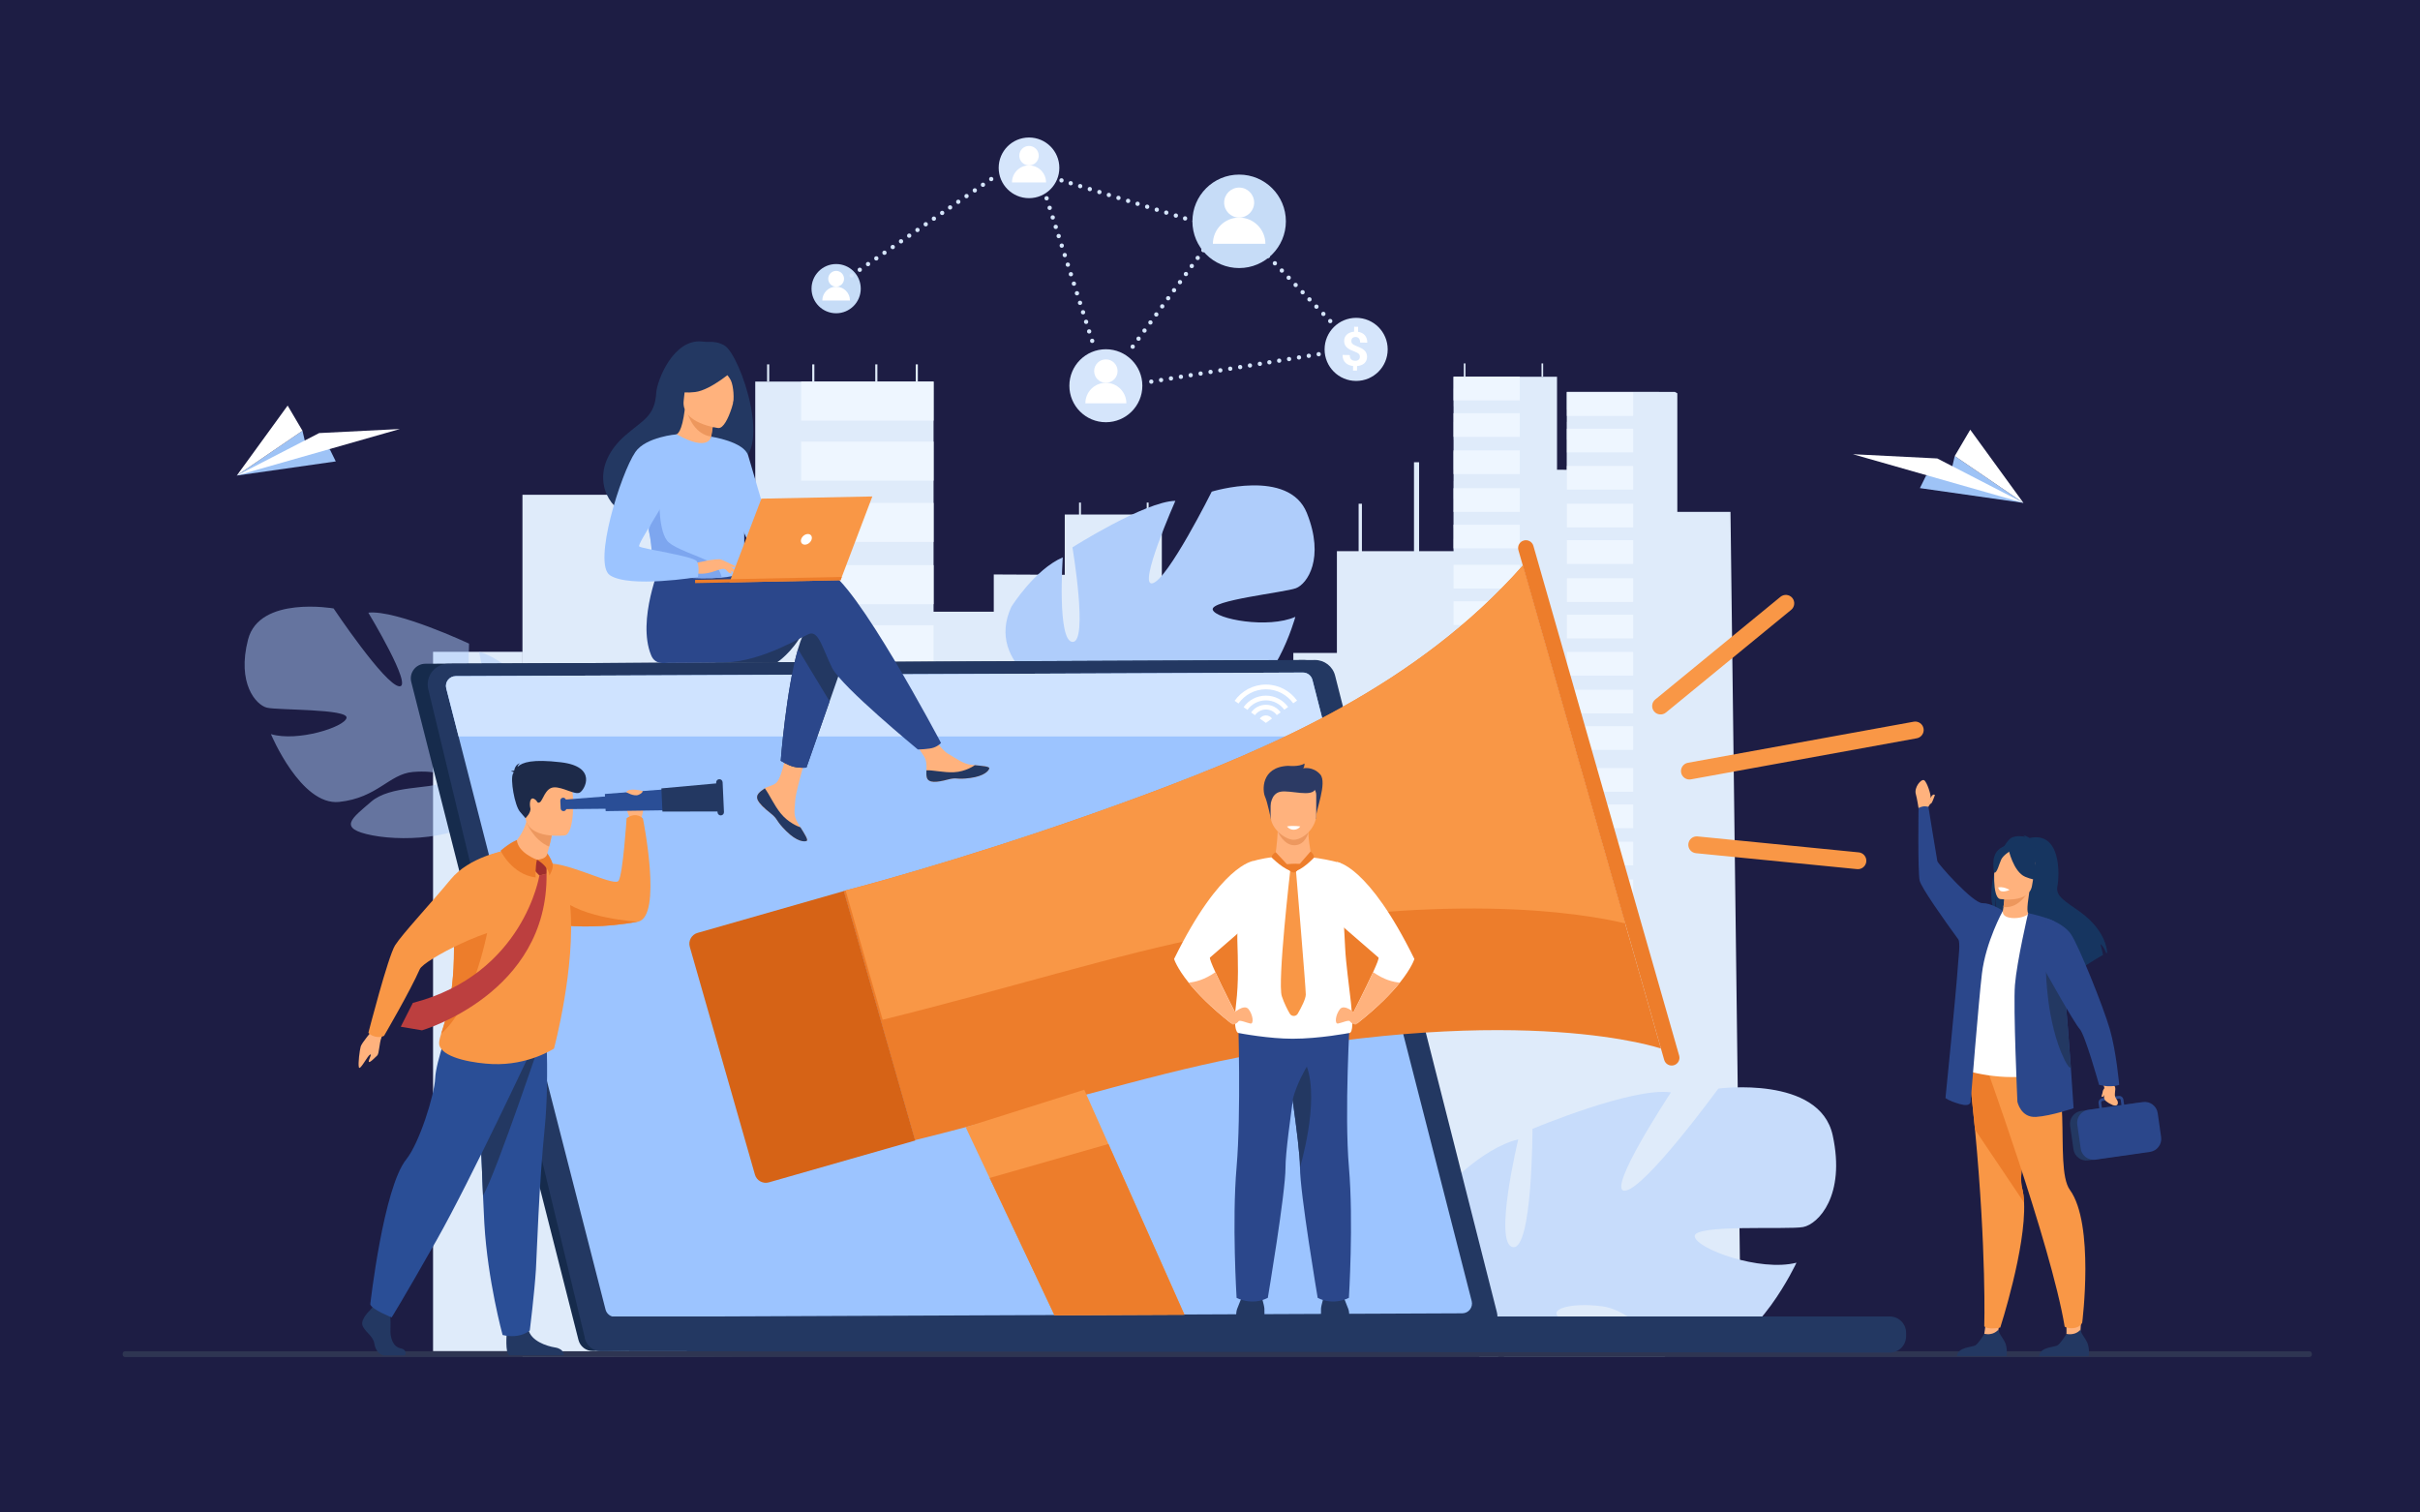<?xml version="1.0" encoding="utf-8"?>
<!-- Generator: Adobe Illustrator 16.0.0, SVG Export Plug-In . SVG Version: 6.00 Build 0)  -->
<!DOCTYPE svg PUBLIC "-//W3C//DTD SVG 1.1//EN" "http://www.w3.org/Graphics/SVG/1.1/DTD/svg11.dtd">
<svg version="1.1" id="Слой_1" xmlns="http://www.w3.org/2000/svg" xmlns:xlink="http://www.w3.org/1999/xlink" x="0px" y="0px"
	 width="3200px" height="2000px" viewBox="0 0 3200 2000" enable-background="new 0 0 3200 2000" xml:space="preserve">
<rect fill="#1D1D44" width="3200" height="2000"/>
<g>
	<g>
		<path fill="#DFEBFA" d="M2288.256,676.905h-70.303V520.087c-1.093-0.624-2.174-1.247-3.255-1.871h-20.96v-0.076h-121.942v0.076
			h-0.102v23.508h0.102v16.167h-0.102v23.5h0.102v16.226h-0.102v23.508h0.102v0.084l-12.919-0.084V498.155h-136.831v15.576h-0.068
			v23.5h0.068v20.659h-0.068v23.5h0.068v16.226h-0.068v23.508h0.068v15.012h-0.068v23.508h0.068v15.012h-0.068v23.508h0.068v14.135
			h-0.068v14.927h0.068v1.627h-154.233v134.532h-57.62v33.883h-62.126v-58.361h-111.76V680.353h-17.48v-15.796h-2.5v15.796h-14.495
			v-0.025h-72.488v-15.771h-2.5v15.771h-18.888v79.736l-93.875-0.438v49.216h-79.595V504.612H998.676v325.917h-72.014V654.291
			H690.853v1140.175l1611.357-6.143L2288.256,676.905z"/>
		<polygon fill="#DFEBFA" points="691.076,861.901 691.076,968.766 691.076,1127.739 691.076,1786.684 572.643,1786.684 
			572.643,1127.739 572.643,968.766 572.643,861.901 		"/>
		<rect x="1059.346" y="504.612" fill="#EEF6FF" width="175.139" height="51.568"/>
		<rect x="1059.346" y="583.984" fill="#EEF6FF" width="175.139" height="51.568"/>
		<rect x="1059.346" y="665.015" fill="#EEF6FF" width="175.139" height="51.568"/>
		<rect x="1059.346" y="747.336" fill="#EEF6FF" width="175.139" height="51.568"/>
		<rect x="1059.346" y="826.765" fill="#EEF6FF" width="175.139" height="51.568"/>
		<g>
			<rect x="1922.076" y="498.155" fill="#EEF6FF" width="87.57" height="31.318"/>
			<rect x="1922.076" y="546.359" fill="#EEF6FF" width="87.57" height="31.318"/>
			<rect x="1922.076" y="595.57" fill="#EEF6FF" width="87.57" height="31.318"/>
			<rect x="1922.076" y="645.564" fill="#EEF6FF" width="87.57" height="31.318"/>
			<rect x="1922.076" y="693.802" fill="#EEF6FF" width="87.57" height="31.318"/>
		</g>
		<g>
			<rect x="1922.076" y="746.893" fill="#EEF6FF" width="87.57" height="31.318"/>
			<rect x="1922.076" y="795.096" fill="#EEF6FF" width="87.57" height="31.318"/>
			<rect x="1922.076" y="844.307" fill="#EEF6FF" width="87.57" height="31.318"/>
			<rect x="1922.076" y="894.301" fill="#EEF6FF" width="87.57" height="31.318"/>
			<rect x="1922.076" y="942.54" fill="#EEF6FF" width="87.57" height="31.318"/>
		</g>
		<g>
			<rect x="2071.968" y="518.693" fill="#EEF6FF" width="87.569" height="31.318"/>
			<rect x="2071.968" y="566.897" fill="#EEF6FF" width="87.569" height="31.318"/>
			<rect x="2071.968" y="616.107" fill="#EEF6FF" width="87.569" height="31.318"/>
			<rect x="2071.968" y="666.102" fill="#EEF6FF" width="87.569" height="31.318"/>
			<rect x="2071.968" y="714.34" fill="#EEF6FF" width="87.569" height="31.318"/>
		</g>
		<g>
			<rect x="2071.968" y="764.631" fill="#EEF6FF" width="87.569" height="31.318"/>
			<rect x="2071.968" y="812.835" fill="#EEF6FF" width="87.569" height="31.318"/>
			<rect x="2071.968" y="862.046" fill="#EEF6FF" width="87.569" height="31.318"/>
			<rect x="2071.968" y="912.04" fill="#EEF6FF" width="87.569" height="31.318"/>
			<rect x="2071.968" y="960.278" fill="#EEF6FF" width="87.569" height="31.318"/>
		</g>
		<g>
			<rect x="2071.968" y="1015.602" fill="#EEF6FF" width="87.569" height="31.318"/>
			<rect x="2071.968" y="1063.806" fill="#EEF6FF" width="87.569" height="31.317"/>
			<rect x="2071.968" y="1113.016" fill="#EEF6FF" width="87.569" height="31.318"/>
			<rect x="2071.968" y="1163.01" fill="#EEF6FF" width="87.569" height="31.318"/>
			<rect x="2071.968" y="1211.248" fill="#EEF6FF" width="87.569" height="31.318"/>
		</g>
		<rect x="1796.533" y="666.102" fill="#DFEBFA" width="4.344" height="63.897"/>
		<rect x="1869.741" y="611.229" fill="#DFEBFA" width="6.758" height="123.744"/>
		<rect x="1014.332" y="481.827" fill="#DFEBFA" width="2.815" height="22.785"/>
		<rect x="1074.024" y="481.827" fill="#DFEBFA" width="2.816" height="22.785"/>
		<rect x="1210.868" y="481.827" fill="#DFEBFA" width="2.815" height="22.785"/>
		<rect x="1935.629" y="480.569" fill="#DFEBFA" width="2.173" height="17.586"/>
		<rect x="2038.354" y="480.569" fill="#DFEBFA" width="2.173" height="17.586"/>
		<rect x="1157.369" y="481.827" fill="#DFEBFA" width="2.816" height="22.785"/>
	</g>
	<path fill="#AFCDFB" d="M1728.08,678.381c-23.932-59.738-125.783-28.27-125.783-28.27s-58.051,116.242-78.315,121.22
		c-20.264,4.979,30.226-109.075,30.226-109.075c-40.296,0.809-136.116,61.538-136.116,61.538s21.174,125.207,0.308,125.044
		s-13.092-111.821-13.092-111.821c-37.205,16.082-67.926,65.281-67.926,65.281c-36.408,78.529,66.31,121.225,66.31,121.225
		s6.401,43.549-14.721,96.836l-0.001,0.002c0,0-5.008,9.968-9.358,26.424l10.512-1.23c0.529-2.92,1.156-5.755,1.897-8.494
		c-0.002-0.02,0.003-0.034,0.015-0.05c0.01-0.04,0.022-0.078,0.033-0.118c0.53-1.709,1.294-4.142,2.254-7.108
		c0.001-0.003,0.003-0.007,0.004-0.011c-0.001-0.007,0.006-0.008,0.005-0.015c2.475-6.663,4.101-11.562,5.081-15.075
		c0.004-0.011,0.006-0.021,0.007-0.032c7.313-20.862,18.165-48.2,26.78-54.676c0,0-1.355-1.5-2.814-4.558
		c0.897,1.454,1.833,2.969,2.814,4.558c22.508,36.452,113.231,32.345,162.154,16.194c48.923-16.151,25.417-27.731-4.26-47.518
		c-29.678-19.786-85.523-7.116-103.285-14.157c-17.762-7.041,5.605-18.897,39.324-20.239s54.34,30.12,108.925,28.94
		c54.584-1.179,83.825-107.533,83.825-107.533c-35.919,15.932-105.162,3.192-109.237-9.36
		c-4.076-12.552,95.043-22.854,110.015-28.515C1728.633,772.126,1752.012,738.119,1728.08,678.381z"/>
	<path fill="#C7DCFB" d="M2423.414,1501.314c-17.313-79.71-151.248-61.839-151.248-61.839s-97.05,133.058-123.425,135.012
		c-26.375,1.953,60.763-129.963,60.763-129.963c-50.531-7.48-183.098,48.233-183.098,48.233s0.08,160.947-25.963,156.35
		s7.201-142.519,7.201-142.519c-49.894,12.265-98.657,67.273-98.657,67.273c-62.051,90.485,57.334,165.492,57.334,165.492
		s-0.398,19.12-8.277,47.435c-0.691,2.485-1.448,5.05-2.272,7.681h24.715c2.245-2.166,4.357-3.813,6.284-4.811
		c0.665,1.648,1.436,3.242,2.312,4.811h213.127c-2.645-2.472-5.421-5.022-8.265-7.681c-1.063-0.996-2.139-1.992-3.229-3.016
		c-32.926-30.986-105.395-26.906-126.108-39.449c-20.715-12.544,10.988-22.442,53.414-17.021
		c42.426,5.435,61.572,49.097,130.042,59.128c1.05,0.159,2.099,0.279,3.149,0.358c3.175,0.279,6.338,0.267,9.46,0
		c62.941-5.554,114.828-117.086,114.828-117.086c-48.26,12.344-132.114-18.177-134.56-34.72
		c-2.458-16.556,123.598-8.544,143.515-12.464C2404.36,1618.601,2440.74,1581.024,2423.414,1501.314z M1986.758,1789.633
		c-0.106-0.159-0.678-1.129-1.369-2.844c-0.372-0.916-0.784-2.072-1.169-3.428c0.451,1.116,0.917,2.259,1.382,3.428
		C1985.986,1787.72,1986.372,1788.663,1986.758,1789.633z"/>
	<path opacity="0.5" fill="#AFCDFB" d="M328.051,845.513c15.117-58.091,113.063-40.954,113.063-40.954s67.388,100.73,86.724,102.953
		c19.335,2.223-40.799-97.372-40.799-97.372c37.381-3.992,133.187,40.93,133.187,40.93s-4.864,118.345,14.424,115.739
		c19.288-2.605-1.04-105.008-1.04-105.008c36.317,10.504,70.531,52.414,70.531,52.414c42.926,68.38-47.097,119.971-47.097,119.971
		s-0.801,41.049,25.012,87.87l0.001,0.002c0,0,5.806,8.634,11.767,23.35l-9.872,0.098c-0.833-2.64-1.747-5.189-2.755-7.636
		c0-0.02-0.007-0.032-0.02-0.045c-0.015-0.035-0.03-0.07-0.044-0.105c-0.691-1.519-1.685-3.68-2.922-6.313
		c-0.001-0.003-0.003-0.006-0.005-0.009c0-0.007-0.006-0.007-0.006-0.014c-3.074-5.874-5.155-10.215-6.475-13.352
		c-0.005-0.009-0.008-0.02-0.01-0.029c-9.221-18.443-22.478-42.462-31.211-47.44c0,0,1.077-1.548,2.068-4.549
		c-0.66,1.45-1.347,2.963-2.068,4.549c-16.54,36.377-100.969,43.248-148.137,34.059c-47.168-9.19-26.781-22.67-1.647-44.47
		c25.133-21.799,78.297-16.645,93.904-25.249c15.607-8.604-7.409-16.826-38.767-14.102s-46.738,34.262-97.384,39.592
		c-50.646,5.329-90.213-89.64-90.213-89.64c35.11,10.516,97.683-9.417,99.977-21.511s-90.632-9.967-105.152-13.444
		C338.567,932.321,312.934,903.604,328.051,845.513z"/>
	<path fill="#2E3552" d="M3057,1790.071v1.116c0,1.808-1.475,3.282-3.282,3.282H165.442c-1.794,0-3.282-1.475-3.282-3.282v-1.116
		c0-1.807,1.488-3.282,3.282-3.282h2888.276C3055.525,1786.789,3057,1788.265,3057,1790.071z"/>
	<path fill="#162B4C" d="M1943.35,1769.232l-1159.387,17.225c-8.957,0.133-16.833-5.899-19.04-14.581L543.813,901.79
		c-3.1-12.197,6.085-24.06,18.669-24.114l1162.504-4.96c8.881-0.038,16.646,5.975,18.834,14.583l217.994,857.822
		C1964.894,1757.235,1955.849,1769.047,1943.35,1769.232z"/>
	<path fill="#233862" d="M1952.85,1769.018l-1145.94,4.89c-12.569,0.054-30.284,8.054-33.379-4.128L566.404,911.76
		c-4.387-17.262,8.613-34.052,26.423-34.128l1145.94-4.89c12.568-0.054,23.561,8.457,26.656,20.639l213.849,841.509
		C1983.659,1752.151,1970.659,1768.941,1952.85,1769.018z"/>
	<path fill="#9CC4FF" d="M1933.556,1736.631l-436.71,1.847l-183.855,0.784l-499.691,2.112c-5.926,0.013-11.122-3.986-12.596-9.739
		L606.391,973.853l-16.303-63.605c-2.1-8.172,4.052-16.131,12.49-16.171l1098.346-4.65l21.91-0.093
		c5.926-0.027,11.121,3.986,12.596,9.739l19.174,74.78l49.548,193.223l43.994,171.564l97.899,381.82
		C1948.145,1728.631,1941.993,1736.591,1933.556,1736.631z"/>
	<path fill="#CFE3FF" d="M1754.604,973.853H606.391l-16.303-63.605c-2.1-8.172,4.052-16.131,12.49-16.171l1098.346-4.65l21.91-0.093
		c5.926-0.027,11.121,3.986,12.596,9.739L1754.604,973.853z"/>
	<g>
		<polygon fill="#9EC3F6" points="444.002,610.145 313.128,628.813 399.978,569.618 404.394,588.595 436.221,594.358 		"/>
		<polygon fill="#FFFFFF" points="313.128,628.813 422.036,572.663 528.777,567.294 		"/>
		<polygon fill="#FFFFFF" points="399.978,569.618 313.128,628.813 380.361,536.298 		"/>
	</g>
	<g>
		<polygon fill="#9EC3F6" points="2538.72,645.438 2675.613,664.966 2584.77,603.047 2580.15,622.897 2546.859,628.926 		"/>
		<polygon fill="#FFFFFF" points="2675.613,664.966 2561.696,606.232 2450.046,600.617 		"/>
		<polygon fill="#FFFFFF" points="2584.77,603.047 2675.613,664.966 2605.288,568.195 		"/>
	</g>
	<g>
		<g>
			<circle fill="#D5E5FB" cx="1462.298" cy="510.067" r="48.253"/>
		</g>
		<g>
			<circle fill="#FFFFFF" cx="1462.298" cy="490.708" r="15.487"/>
			<path fill="#FFFFFF" d="M1462.298,506.195c-14.968,0-27.103,12.134-27.103,27.103h54.205
				C1489.4,518.33,1477.266,506.195,1462.298,506.195z"/>
		</g>
		<g>
			<circle fill="#C6DCF7" cx="1105.643" cy="381.695" r="32.552"/>
		</g>
		<g>
			<circle fill="#FFFFFF" cx="1105.643" cy="368.635" r="10.448"/>
			<path fill="#FFFFFF" d="M1105.643,379.083c-10.098,0-18.283,8.186-18.283,18.283h36.567
				C1123.927,387.269,1115.741,379.083,1105.643,379.083z"/>
		</g>
		<g>
			<g>
				<g>
					<g>
						<circle fill="#D5E5FB" cx="1340.456" cy="219.094" r="2.834"/>
						<circle fill="#D5E5FB" cx="1352.99" cy="222.95" r="2.834"/>
						<circle fill="#D5E5FB" cx="1365.687" cy="226.857" r="2.834"/>
					</g>
					<g>
						<circle fill="#D5E5FB" cx="1378.385" cy="230.764" r="2.834"/>
						<circle fill="#D5E5FB" cx="1390.919" cy="234.62" r="2.834"/>
						<circle fill="#D5E5FB" cx="1403.617" cy="238.527" r="2.834"/>
					</g>
				</g>
				<g>
					<g>
						<circle fill="#D5E5FB" cx="1415.806" cy="242.278" r="2.834"/>
						<circle fill="#D5E5FB" cx="1428.339" cy="246.134" r="2.834"/>
						<circle fill="#D5E5FB" cx="1441.037" cy="250.041" r="2.834"/>
					</g>
					<g>
						<circle fill="#D5E5FB" cx="1453.736" cy="253.948" r="2.834"/>
						<circle fill="#D5E5FB" cx="1466.269" cy="257.804" r="2.834"/>
						<circle fill="#D5E5FB" cx="1478.967" cy="261.711" r="2.834"/>
					</g>
				</g>
			</g>
			<g>
				<g>
					<g>
						<circle fill="#D5E5FB" cx="1491.697" cy="265.628" r="2.834"/>
						<circle fill="#D5E5FB" cx="1504.23" cy="269.484" r="2.834"/>
						<circle fill="#D5E5FB" cx="1516.928" cy="273.391" r="2.834"/>
					</g>
					<g>
						<circle fill="#D5E5FB" cx="1529.626" cy="277.298" r="2.834"/>
						<circle fill="#D5E5FB" cx="1542.16" cy="281.154" r="2.834"/>
						<circle fill="#D5E5FB" cx="1554.858" cy="285.061" r="2.834"/>
					</g>
				</g>
				<g>
					<g>
						<circle fill="#D5E5FB" cx="1567.047" cy="288.812" r="2.834"/>
						<circle fill="#D5E5FB" cx="1579.58" cy="292.668" r="2.834"/>
						<circle fill="#D5E5FB" cx="1592.278" cy="296.575" r="2.833"/>
					</g>
					<g>
						<circle fill="#D5E5FB" cx="1604.976" cy="300.482" r="2.834"/>
						<circle fill="#D5E5FB" cx="1617.509" cy="304.338" r="2.834"/>
						<circle fill="#D5E5FB" cx="1630.208" cy="308.245" r="2.834"/>
					</g>
				</g>
			</g>
		</g>
		<g>
			<g>
				<g>
					<g>
						<circle fill="#D5E5FB" cx="1497.784" cy="458.415" r="2.834"/>
						<circle fill="#D5E5FB" cx="1505.533" cy="447.836" r="2.834"/>
						<circle fill="#D5E5FB" cx="1513.385" cy="437.119" r="2.834"/>
					</g>
					<g>
						<circle fill="#D5E5FB" cx="1521.236" cy="426.401" r="2.834"/>
						<circle fill="#D5E5FB" cx="1528.985" cy="415.823" r="2.834"/>
						<circle fill="#D5E5FB" cx="1536.836" cy="405.106" r="2.834"/>
					</g>
				</g>
			</g>
			<g>
				<g>
					<g>
						<circle fill="#D5E5FB" cx="1544.707" cy="394.361" r="2.834"/>
						<circle fill="#D5E5FB" cx="1552.456" cy="383.783" r="2.834"/>
						<circle fill="#D5E5FB" cx="1560.307" cy="373.065" r="2.834"/>
					</g>
					<g>
						<circle fill="#D5E5FB" cx="1568.158" cy="362.348" r="2.834"/>
						<circle fill="#D5E5FB" cx="1575.907" cy="351.769" r="2.834"/>
						<circle fill="#D5E5FB" cx="1583.759" cy="341.052" r="2.834"/>
					</g>
				</g>
				<g>
					<g>
						<circle fill="#D5E5FB" cx="1591.296" cy="330.764" r="2.834"/>
						<circle fill="#D5E5FB" cx="1599.045" cy="320.185" r="2.834"/>
						<circle fill="#D5E5FB" cx="1606.896" cy="309.468" r="2.833"/>
					</g>
					<g>
						<circle fill="#D5E5FB" cx="1614.747" cy="298.75" r="2.834"/>
						<circle fill="#D5E5FB" cx="1622.497" cy="288.172" r="2.833"/>
						<circle fill="#D5E5FB" cx="1630.348" cy="277.455" r="2.834"/>
					</g>
				</g>
			</g>
		</g>
		<g>
			<g>
				<g>
					<g>
						<circle fill="#D5E5FB" cx="1522.358" cy="504.65" r="2.834"/>
						<circle fill="#D5E5FB" cx="1535.298" cy="502.529" r="2.834"/>
						<circle fill="#D5E5FB" cx="1548.409" cy="500.38" r="2.834"/>
					</g>
					<g>
						<circle fill="#D5E5FB" cx="1561.52" cy="498.23" r="2.834"/>
						<circle fill="#D5E5FB" cx="1574.46" cy="496.109" r="2.834"/>
						<circle fill="#D5E5FB" cx="1587.571" cy="493.96" r="2.834"/>
					</g>
				</g>
			</g>
			<g>
				<g>
					<g>
						<circle fill="#D5E5FB" cx="1600.714" cy="491.806" r="2.834"/>
						<circle fill="#D5E5FB" cx="1613.655" cy="489.685" r="2.834"/>
						<circle fill="#D5E5FB" cx="1626.765" cy="487.536" r="2.834"/>
					</g>
					<g>
						<circle fill="#D5E5FB" cx="1639.875" cy="485.386" r="2.834"/>
						<circle fill="#D5E5FB" cx="1652.816" cy="483.265" r="2.834"/>
						<circle fill="#D5E5FB" cx="1665.926" cy="481.116" r="2.834"/>
					</g>
				</g>
				<g>
					<g>
						<circle fill="#D5E5FB" cx="1678.512" cy="479.053" r="2.834"/>
						<circle fill="#D5E5FB" cx="1691.453" cy="476.932" r="2.834"/>
						<circle fill="#D5E5FB" cx="1704.563" cy="474.783" r="2.834"/>
					</g>
					<g>
						<circle fill="#D5E5FB" cx="1717.673" cy="472.634" r="2.834"/>
						<circle fill="#D5E5FB" cx="1730.614" cy="470.512" r="2.834"/>
						<circle fill="#D5E5FB" cx="1743.724" cy="468.363" r="2.834"/>
					</g>
				</g>
			</g>
		</g>
		<g>
			<g>
				<g>
					<g>
						<circle fill="#D5E5FB" cx="1444.216" cy="450.719" r="2.834"/>
						<circle fill="#D5E5FB" cx="1440.223" cy="438.229" r="2.834"/>
						<circle fill="#D5E5FB" cx="1436.177" cy="425.575" r="2.834"/>
					</g>
					<g>
						<circle fill="#D5E5FB" cx="1432.132" cy="412.92" r="2.834"/>
						<circle fill="#D5E5FB" cx="1428.139" cy="400.43" r="2.834"/>
						<circle fill="#D5E5FB" cx="1424.093" cy="387.775" r="2.834"/>
					</g>
				</g>
			</g>
			<g>
				<g>
					<g>
						<circle fill="#D5E5FB" cx="1420.038" cy="375.088" r="2.834"/>
						<circle fill="#D5E5FB" cx="1416.044" cy="362.598" r="2.834"/>
						<circle fill="#D5E5FB" cx="1411.999" cy="349.944" r="2.834"/>
					</g>
					<g>
						<circle fill="#D5E5FB" cx="1407.954" cy="337.289" r="2.834"/>
						<circle fill="#D5E5FB" cx="1403.96" cy="324.799" r="2.834"/>
						<circle fill="#D5E5FB" cx="1399.915" cy="312.144" r="2.834"/>
					</g>
				</g>
				<g>
					<g>
						<circle fill="#D5E5FB" cx="1396.032" cy="299.996" r="2.834"/>
						<circle fill="#D5E5FB" cx="1392.039" cy="287.506" r="2.834"/>
						<circle fill="#D5E5FB" cx="1387.993" cy="274.851" r="2.834"/>
					</g>
					<g>
						<circle fill="#D5E5FB" cx="1383.948" cy="262.197" r="2.834"/>
						<circle fill="#D5E5FB" cx="1379.955" cy="249.707" r="2.834"/>
						<circle fill="#D5E5FB" cx="1375.909" cy="237.052" r="2.834"/>
					</g>
				</g>
			</g>
		</g>
		<g>
			<g>
				<g>
					<g>
						<circle fill="#D5E5FB" cx="1126.103" cy="364.194" r="2.834"/>
						<circle fill="#D5E5FB" cx="1136.895" cy="356.745" r="2.834"/>
						<circle fill="#D5E5FB" cx="1147.829" cy="349.199" r="2.834"/>
					</g>
					<g>
						<circle fill="#D5E5FB" cx="1158.763" cy="341.652" r="2.834"/>
						<circle fill="#D5E5FB" cx="1169.555" cy="334.203" r="2.834"/>
						<circle fill="#D5E5FB" cx="1180.489" cy="326.656" r="2.834"/>
					</g>
				</g>
			</g>
			<g>
				<g>
					<g>
						<circle fill="#D5E5FB" cx="1191.45" cy="319.09" r="2.834"/>
						<circle fill="#D5E5FB" cx="1202.242" cy="311.641" r="2.834"/>
						<circle fill="#D5E5FB" cx="1213.176" cy="304.095" r="2.834"/>
					</g>
					<g>
						<circle fill="#D5E5FB" cx="1224.11" cy="296.548" r="2.834"/>
						<circle fill="#D5E5FB" cx="1234.902" cy="289.099" r="2.834"/>
						<circle fill="#D5E5FB" cx="1245.836" cy="281.552" r="2.834"/>
					</g>
				</g>
				<g>
					<g>
						<circle fill="#D5E5FB" cx="1256.332" cy="274.308" r="2.834"/>
						<circle fill="#D5E5FB" cx="1267.124" cy="266.859" r="2.834"/>
						<circle fill="#D5E5FB" cx="1278.058" cy="259.312" r="2.834"/>
					</g>
					<g>
						<circle fill="#D5E5FB" cx="1288.992" cy="251.765" r="2.834"/>
						<circle fill="#D5E5FB" cx="1299.784" cy="244.316" r="2.834"/>
						<circle fill="#D5E5FB" cx="1310.718" cy="236.77" r="2.834"/>
					</g>
				</g>
			</g>
		</g>
		<g>
			<g>
				<g>
					<g>
						<circle fill="#D5E5FB" cx="1667.535" cy="329.096" r="2.834"/>
						<circle fill="#D5E5FB" cx="1676.606" cy="338.565" r="2.833"/>
						<circle fill="#D5E5FB" cx="1685.797" cy="348.158" r="2.834"/>
					</g>
					<g>
						<circle fill="#D5E5FB" cx="1694.989" cy="357.751" r="2.834"/>
						<circle fill="#D5E5FB" cx="1704.06" cy="367.22" r="2.834"/>
						<circle fill="#D5E5FB" cx="1713.251" cy="376.813" r="2.834"/>
					</g>
				</g>
			</g>
			<g>
				<g>
					<g>
						<circle fill="#D5E5FB" cx="1722.466" cy="386.43" r="2.834"/>
						<circle fill="#D5E5FB" cx="1731.538" cy="395.899" r="2.834"/>
						<circle fill="#D5E5FB" cx="1740.729" cy="405.492" r="2.834"/>
					</g>
					<g>
						<circle fill="#D5E5FB" cx="1749.919" cy="415.086" r="2.834"/>
						<circle fill="#D5E5FB" cx="1758.992" cy="424.554" r="2.834"/>
						<circle fill="#D5E5FB" cx="1768.183" cy="434.147" r="2.834"/>
					</g>
				</g>
			</g>
		</g>
		<g>
			<circle fill="#D5E5FB" cx="1360.68" cy="221.928" r="40.104"/>
		</g>
		<g>
			<circle fill="#FFFFFF" cx="1360.679" cy="205.838" r="12.872"/>
			<path fill="#FFFFFF" d="M1360.68,218.71c-12.44,0-22.525,10.085-22.525,22.525h45.05
				C1383.205,228.795,1373.12,218.71,1360.68,218.71z"/>
		</g>
		<g>
			<circle fill="#C6DCF7" cx="1638.542" cy="292.668" r="61.796"/>
		</g>
		<g>
			<circle fill="#FFFFFF" cx="1638.542" cy="267.875" r="19.834"/>
			<path fill="#FFFFFF" d="M1638.542,287.709c-19.17,0-34.71,15.54-34.71,34.709h69.419
				C1673.251,303.249,1657.711,287.709,1638.542,287.709z"/>
		</g>
		<circle fill="#D5E5FB" cx="1793.246" cy="462.006" r="41.719"/>
		<g>
			<path fill="#FFFFFF" d="M1798.189,471.929c0.013-0.854-0.098-1.607-0.328-2.261c-0.231-0.654-0.617-1.249-1.156-1.785
				s-1.237-1.034-2.095-1.494c-0.858-0.459-1.907-0.912-3.147-1.356c-2.134-0.783-4.069-1.6-5.807-2.448
				c-1.739-0.849-3.224-1.82-4.455-2.916c-1.23-1.095-2.181-2.369-2.849-3.822c-0.668-1.453-0.988-3.175-0.959-5.167
				c0.025-1.727,0.354-3.297,0.987-4.711c0.634-1.413,1.526-2.64,2.68-3.681c1.152-1.04,2.527-1.879,4.123-2.517
				c1.596-0.637,3.38-1.033,5.352-1.187l0.095-6.523l5.25,0.076l-0.096,6.615c1.877,0.271,3.576,0.794,5.097,1.568
				s2.809,1.769,3.863,2.983c1.054,1.215,1.859,2.645,2.415,4.289c0.556,1.645,0.819,3.483,0.79,5.515l-9.484-0.138
				c0.036-2.438-0.479-4.271-1.544-5.496c-1.065-1.224-2.507-1.851-4.322-1.877c-0.984-0.014-1.834,0.111-2.549,0.375
				c-0.715,0.263-1.306,0.631-1.772,1.102c-0.466,0.471-0.813,1.03-1.042,1.677c-0.228,0.647-0.348,1.347-0.358,2.099
				s0.088,1.434,0.298,2.047s0.579,1.182,1.108,1.708c0.528,0.526,1.232,1.024,2.111,1.494c0.879,0.471,1.972,0.959,3.277,1.466
				c2.11,0.823,4.029,1.665,5.757,2.523c1.727,0.859,3.206,1.841,4.438,2.946c1.23,1.105,2.181,2.385,2.849,3.837
				c0.668,1.453,0.988,3.165,0.959,5.137c-0.025,1.788-0.36,3.389-1.005,4.802c-0.645,1.414-1.543,2.631-2.695,3.65
				c-1.153,1.02-2.538,1.833-4.155,2.44s-3.411,0.987-5.383,1.141l-0.088,6.066l-5.218-0.076l0.088-6.036
				c-1.813-0.209-3.563-0.631-5.25-1.265c-1.687-0.635-3.178-1.535-4.474-2.703c-1.296-1.167-2.325-2.63-3.087-4.39
				c-0.763-1.759-1.126-3.858-1.091-6.297l9.484,0.138c-0.021,1.443,0.163,2.65,0.555,3.621c0.391,0.971,0.92,1.751,1.59,2.34
				s1.436,1.007,2.296,1.253c0.861,0.247,1.739,0.375,2.638,0.389c1.027,0.015,1.932-0.104,2.712-0.356
				c0.78-0.253,1.437-0.609,1.969-1.069c0.532-0.459,0.934-1.008,1.206-1.644C1798.037,473.375,1798.179,472.682,1798.189,471.929z"
				/>
		</g>
	</g>
	<g>
		<g>
			<path fill="#233862" d="M2833.472,1524.127l-72.181,10.285c-9.394,1.339-18.175-5.252-19.514-14.646l-4.457-31.28
				c-1.339-9.395,5.252-18.176,14.646-19.514l72.181-10.286c9.394-1.339,18.175,5.252,19.513,14.646l4.458,31.28
				C2849.457,1514.007,2842.866,1522.788,2833.472,1524.127z"/>
			<path fill="#2B478B" d="M2746.832,1487.11l4.51,31.64c0.876,6.126,4.897,11.065,10.194,13.404
				c1.756,0.777,3.651,1.271,5.624,1.419c0.004,0,0.004,0,0.009,0h0.004c1.229,0.099,2.487,0.064,3.758-0.118l72.051-10.271
				c9.429-1.343,16.043-10.155,14.7-19.584l-4.507-31.645c-1.347-9.429-10.159-16.043-19.589-14.7l-24.809,3.537l-0.961-6.751
				c-0.441-3.12-3.346-5.292-6.461-4.85l-2.721,0.387l-15.092,2.15l-3.749,0.536c-1.505,0.212-2.844,1.008-3.762,2.228
				c-0.918,1.225-1.306,2.729-1.089,4.234l0.961,6.75l-14.372,2.045c-0.57,0.081-1.123,0.191-1.667,0.323
				c-0.004,0.004-0.008,0.004-0.013,0.004h-0.004c-5.552,1.36-9.931,5.369-11.958,10.444v0.005
				C2746.807,1481.01,2746.395,1484.023,2746.832,1487.11z M2805.232,1461.294l-25.782,3.677l-0.961-6.75
				c-0.166-1.161,0.646-2.245,1.811-2.411l6.475-0.922l11.877-1.696l3.206-0.455c0.221-0.029,0.434-0.025,0.642,0.009
				c0.896,0.145,1.637,0.858,1.772,1.802L2805.232,1461.294z"/>
		</g>
		<path fill="#FFB27D" d="M2778.584,1430.987c0,0,3.79,5.05,3.94,7.067c1.019,13.674-5.229,15.565,10.948,23.162
			c0,0,6.906,2.633,7.023-2.728s-4.793-5.449-3.895-12.956c1.035-8.658,0.932-8.738-4.752-13.26l-3.763-6.22L2778.584,1430.987z"/>
		<path fill="#FFB27D" d="M2784.563,1437.001c0,0-3.65,3.805-3.881,5.388c-0.739,5.082-2.437,7.277-1.586,7.83
			c1.768,1.148,4.107-2.614,5.225-5.989C2785.439,1440.854,2784.563,1437.001,2784.563,1437.001z"/>
		<polygon fill="#FFB27D" points="2641.144,1768.491 2644.968,1740.944 2628.902,1727.52 2623.841,1763.989 		"/>
		<path fill="#233862" d="M2587.791,1793.098h65.499c0,0,1.569-9.982-1.852-17.556c-3.278-7.268-8.38-11.754-8.845-17.321
			c-4.162,4.286-9.283,7.042-18.753,5.769c-1.16,1.881-7.489,11.947-11.364,14.731
			C2608.196,1781.797,2589.109,1780.701,2587.791,1793.098z"/>
		<path fill="#F99746" d="M2600.951,1396.52c4.284,34.457,7.786,66.943,10.64,97.22c15.243,161.317,12.252,259.916,12.252,259.916
			s1.102,2.919,10.552,2.963c5.342,0.029,10.573-1.138,10.573-1.138s34.129-105.342,31.495-165.288
			c-0.314-7.209-1.161-13.763-2.664-19.403c-8.188-30.669,30.298-147.964-11.537-191.645
			C2620.436,1335.472,2598.981,1380.706,2600.951,1396.52z"/>
		<path fill="#ED7D2B" d="M2600.951,1396.52c4.284,34.457,7.786,66.943,10.64,97.22l64.872,96.453
			c-0.314-7.209-1.161-13.763-2.664-19.403c-8.188-30.669,30.298-147.964-11.537-191.645
			C2620.436,1335.472,2598.981,1380.706,2600.951,1396.52z"/>
		<path fill="#FFB27D" d="M2549.402,1067.851c0,0,1.578-7.873,3.355-13.88c0.787-2.659-4.695-20.119-8.49-22.269
			c-3.794-2.149-13.677,9.609-10.88,18.639c1.437,4.638,3.796,19.729,3.796,19.729L2549.402,1067.851z"/>
		<path fill="#FFB27D" d="M2549.402,1067.851c0,0,2.063-4.564,3.925-5.305c1.862-0.739,3.859-8.204,5.228-11.163
			c0,0-1.321-1.937-3.633,0.555c-1.409,1.52-4.552,5.974-4.552,5.974L2549.402,1067.851z"/>
		<path fill="#FFB27D" d="M2750.989,1760.232c0.927-8.83,1.155-32.059,1.155-32.059s-23.671-7.566-22.799-2.371
			c4.282,25.54,3.12,38.187,3.12,38.187l9.572,5.718L2750.989,1760.232z"/>
		<path fill="#F99746" d="M2620.721,1394.877c0,0,91.441,250.657,109.441,359.385c0,0,4.171,2.865,11.949,1.915
			c8.822-1.077,11.24-7.206,11.24-7.206s16.52-130.314-16.314-175.557c-22.558-31.083,9.729-167.591-42.811-178.537
			C2641.688,1383.932,2620.721,1394.877,2620.721,1394.877z"/>
		<path fill="#163560" d="M2636.294,1202.716c0.41,1.068,0.874,2.089,1.383,3.061c0.777,1.487,1.656,2.85,2.657,4.09
			c-0.405-1.292-0.779-2.85-1.105-4.735l0.001-0.01c-0.146-0.833-0.274-1.729-0.392-2.698c-0.519-4.416-0.713-10.257-0.224-18.003
			c-0.021,1.891,0.01,9.845,1.532,17.861c0.139,0.758,0.297,1.519,0.474,2.272c0.569,2.511,1.303,4.979,2.26,7.203
			c0.169,0.427,0.358,0.847,0.559,1.259c6.112,5.452,13.409,13.787,20.847,23.374c5.122,6.584,10.305,13.765,15.2,20.995
			c1.89,2.791,3.742,5.576,5.532,8.344l0.008,0.01c0.76,1.168,1.494,2.313,2.219,3.465c0,0,0.009,0.002,0.008,0.011
			c0.906,1.432,1.779,2.84,2.643,4.246c2.397,3.893,4.626,7.667,6.621,11.248c0.458,0.814,0.907,1.618,1.331,2.409
			c6.179,11.331,9.861,20.322,9.022,23.771c0,0,0.396-0.276,1.133-0.782c0.207-0.138,0.437-0.299,0.695-0.476
			c2.528-1.751,7.506-5.172,13.814-9.448l0.413-1.273l3.149-9.757c0.691,2.192,0.227,6.07-0.243,8.79
			c9.886-6.684,22.222-14.916,33.399-22.07c0.01-0.008,0.01-0.008,0.01-0.008c8.354-5.354,16.048-10.096,21.607-13.16
			c-0.755-4.963-3.41-13.83-3.503-14.151c3.265,1.446,6.38,8.292,7.849,11.906c0.373-0.188,0.732-0.349,1.061-0.486
			c0,0,0.611-27.945-35.884-54.31c-19.123-13.816-32.684-20.378-29.825-33.882c2.867-13.503,5.328-73.081-36.788-63.662
			c0,0-5.968-3.79-8.897-3.787c0,0,2.279,0.796,3.284,2.196c-4.579-0.952-11.229-1.596-17.208,0.715
			c-3.276,1.267-6.91,5.373-10.443,11.313l-0.011,0.008c-0.216,0.388-0.44,0.765-0.668,1.17c-1.501,2.622-2.965,5.566-4.38,8.743
			c-2.457,5.54-4.733,11.816-6.647,18.408c0,0,0,0-0.001,0.009c-0.629,2.155-1.213,4.326-1.746,6.532
			c-0.035,0.107-0.06,0.216-0.076,0.325c0,0,0,0-0.002,0.009C2632.691,1171.363,2631.364,1190.134,2636.294,1202.716z"/>
		<path fill="#FFB27D" d="M2644.874,1214.114c-0.142,0.04,11.791,8.677,21.913,7.464c9.52-1.134,17.262-12.107,17.14-12.152
			c-3.761-1.346-4.085-6.836-0.601-29.703l-1.802,0.084l-30.318,1.451c0,0-0.708,9.368-1.987,18.102
			C2648.148,1206.694,2646.67,1213.581,2644.874,1214.114z"/>
		<path fill="#ED975D" d="M2651.206,1181.258c0,0-0.708,9.368-1.987,18.102c16.549,1.987,27.496-11.75,32.306-19.553
			L2651.206,1181.258z"/>
		<path fill="#163560" d="M2685.042,1177.053c0,0,10.667-12.361,14.476-23.721c2.719-8.11,3.068-39.62-28.623-39.789
			c0,0-9.145-0.452-18.467,4.009c-7.413,3.549-18.598,11.926-11.734,40.488l1.47,9.522L2685.042,1177.053z"/>
		<path fill="#FFFFFF" d="M2594.695,1414.219c0,0,53.778,17.935,103.313,5.879c0.583-0.142,28.896-25.2,28.896-25.2
			c-0.69-1.891-5.887-32.948-6.566-34.685c-8.787-22.679-24.848-145.757-38.267-151.828c-3.427,3.731-13.219,6.285-21.6,5.541
			c-9.651-0.854-12.883-5.022-12.081-9.507c-10.68,5.049-18.887,9.743-18.887,9.743
			C2619.743,1228.789,2594.695,1414.219,2594.695,1414.219z"/>
		<path fill="#FFB27D" d="M2644.473,1188.707c0,0,38.896,6.443,42.535-17.841s11.111-39.808-13.568-44.948
			c-24.681-5.141-30.905,3.401-34.092,11.211C2636.161,1144.939,2634.449,1186.405,2644.473,1188.707z"/>
		<path fill="#163560" d="M2655.769,1122.682c0,0,6.438,30.082,22.194,36.732c15.758,6.65,23.518,3.317,23.518,3.317
			s-11.082-11.853-11.098-29.667C2690.383,1133.064,2665.839,1110.317,2655.769,1122.682z"/>
		<path fill="#163560" d="M2658.07,1125.389c0,0-8.919,5.175-11.782,11.071c-2.864,5.896-5.632,18.498-9.279,17.513
			c0,0-5.161-20.564,5.507-30.176C2653.829,1113.605,2658.07,1125.389,2658.07,1125.389z"/>
		<path fill="#2B478B" d="M2536.918,1068.411c1.582-0.557,3.914-1.874,6.954-2.148c2.709-0.243,6.111,0.639,6.111,0.639
			s10.974,68.216,11.789,71.83c0.814,3.614,47.069,55.721,59.54,55.512c11.261-0.188,24.602,8.505,27.078,10.176
			c0,0-22.573,40.713-27.67,83.064c-4.302,35.745-14.861,168.69-14.861,168.69s0.807,8.119-14.365,3.754
			c-15.172-4.366-18.966-7.979-18.966-7.979s13.937-137.416,16.86-180.15c0.392-5.737,2.934-25.718,0.051-29.674
			c-19.182-26.332-49.473-68.993-51.16-78.061C2535.799,1150.742,2536.918,1068.411,2536.918,1068.411z"/>
		<path fill="#233862" d="M2696.416,1793.098h65.499c0,0,1.569-9.982-1.852-17.556c-3.278-7.268-8.38-11.754-8.845-17.321
			c-4.162,4.286-9.283,7.042-18.753,5.769c-1.16,1.881-7.489,11.947-11.364,14.731
			C2716.82,1781.797,2697.734,1780.701,2696.416,1793.098z"/>
		<path fill="#2B478B" d="M2667.652,1456.9c0,0,4.418,21.358,24.67,20.012c20.262-1.348,49.609-11.503,49.609-11.503
			s-1.367-22.264-3.58-53.449c-2.147-30.253-5.093-68.89-8.375-103.714c-4.485-47.55-9.577-87.967-14.102-90.143
			c-14.399-6.901-34.063-10.559-34.063-10.559s-14.862,63.499-17.412,94.858C2662.021,1331.751,2667.652,1456.9,2667.652,1456.9z"/>
		<path fill="#FFFFFF" d="M2657.219,1176.7c0,0-4.726,2.774-10.305,1.938c-3.822-0.572-4.69-5.107-4.69-5.107
			s2.657-0.836,6.896,0.015C2653.359,1174.397,2657.219,1176.7,2657.219,1176.7z"/>
		<path fill="#233862" d="M2705.384,1282.248c0,0,0.289,69.649,24.525,119.047c3.831,7.815,6.565,10.935,8.442,10.665
			c-2.147-30.253-5.093-68.89-8.375-103.714L2705.384,1282.248z"/>
		<path fill="#2B478B" d="M2705.825,1214.01c0,0,22.342,6.577,32.449,21.016c10.106,14.438,42.833,95.77,51.495,125.61
			c8.663,29.84,12.514,73.881,12.514,73.881s-10.588,4.256-26.631,0c0,0-18.609-66.503-25.668-73.881s-48.504-81.814-48.504-81.814
			L2705.825,1214.01z"/>
	</g>
	<g>
		<path fill="#ED7D2B" d="M2196.303,1386.529c0,0-179.229-62.193-561.176,12.148c-118.166,23.005-266.018,69.535-425.385,108.998
			l-94.241-329.541c0.869-0.223,1.789-0.459,2.745-0.707c48.183-12.409,209.413-57.264,396.219-126.773
			c168.646-62.741,359.091-144.474,499.181-302.835l135.318,473.17L2196.303,1386.529z"/>
		<path fill="#F99746" d="M2148.964,1220.989c-60.38-14.31-239.398-43.114-548.68,16.67
			c-120.351,23.265-270.849,70.702-433.135,110.786l-48.903-171.018c48.183-12.409,209.413-57.264,396.219-126.773
			c168.646-62.741,359.091-144.474,499.181-302.835L2148.964,1220.989z"/>
		<path fill="#ED7D2B" d="M2213.324,1408.613L2213.324,1408.613c-5.466,1.563-11.164-1.601-12.727-7.066l-192.772-674.08
			c-1.563-5.466,1.602-11.165,7.067-12.728l0,0c5.466-1.563,11.164,1.601,12.728,7.067l192.771,674.08
			C2221.955,1401.352,2218.791,1407.05,2213.324,1408.613z"/>
		<path fill="#D66316" d="M1016.649,1563.493l193.555-55.352l-94.337-329.878l-193.555,55.352
			c-7.861,2.248-12.454,10.52-10.206,18.382l86.163,301.29C1000.516,1561.149,1008.788,1565.742,1016.649,1563.493z"/>
		<polygon fill="#F99746" points="1566.237,1738.528 1394.362,1739.262 1308.604,1557.647 1276.917,1490.522 1276.979,1490.497 
			1433.726,1441.01 1436.558,1447.37 1465.674,1512.731 		"/>
		<polygon fill="#ED7D2B" points="1566.237,1738.528 1394.362,1739.262 1308.604,1557.647 1465.674,1512.731 		"/>
	</g>
	<g>
		<path fill="#F99746" d="M2370.046,790.724L2370.046,790.724c3.887,4.74,3.188,11.798-1.552,15.684l-165.623,135.801
			c-4.74,3.886-11.798,3.188-15.684-1.552l0,0c-3.887-4.74-3.188-11.797,1.551-15.684l165.624-135.801
			C2359.102,785.286,2366.16,785.984,2370.046,790.724z"/>
		<path fill="#F99746" d="M2467.837,1139.297L2467.837,1139.297c-0.604,6.1-6.088,10.596-12.188,9.992l-213.14-21.087
			c-6.1-0.604-10.596-6.088-9.992-12.188l0,0c0.604-6.1,6.088-10.597,12.188-9.993l213.139,21.088
			C2463.943,1127.713,2468.44,1133.197,2467.837,1139.297z"/>
		<path fill="#F99746" d="M2543.546,963.296L2543.546,963.296c1.097,6.03-2.94,11.862-8.971,12.958l-298.649,54.322
			c-6.03,1.098-11.861-2.939-12.959-8.97l0,0c-1.097-6.03,2.939-11.861,8.971-12.959l298.649-54.322
			C2536.617,953.229,2542.449,957.266,2543.546,963.296z"/>
	</g>
	<g>
		<path fill="#233862" d="M1634.208,1746.309c0,0,0-11.589,1.651-15.443c1.652-3.854,7.708-19.544,7.708-19.544h23.674
			c0,0,4.404,14.313,4.68,18.993s0,15.994,0,15.994H1634.208z"/>
		<path fill="#233862" d="M1784.519,1746.309c0,0,0-11.589-1.651-15.443c-1.651-3.854-7.708-19.544-7.708-19.544h-23.673
			c0,0-4.405,14.313-4.68,18.993c-0.275,4.68,0,15.994,0,15.994H1784.519z"/>
		<path fill="#FFB27D" d="M1689.676,1095.808c0,0-0.834,25.808-4.137,37.368l-26.144,18.237l98.411,14.728l-23.47-32.428
			c0,0-7.086-34.602-3.37-47.402C1734.684,1073.511,1689.676,1095.808,1689.676,1095.808z"/>
		<path fill="#ED985F" d="M1689.533,1099.371c0-0.008,7.781,18.734,22.439,18.321c14.659-0.413,17.995-16.989,17.995-16.989
			L1689.533,1099.371z"/>
		<path fill="#2C3A64" d="M1680.784,1084.204c0,0-4.734-23.632-8.037-30.788c-3.304-7.157-6.057-39.09,30.555-40.741
			c0,0,14.039,1.651,21.747-3.028c0,0,0,4.68-1.927,6.332c0,0,12.662-3.028,22.572,7.982s-6.604,49.55-5.78,58.634
			L1680.784,1084.204z"/>
		<path fill="#FFB27D" d="M1710.294,1110.453c-10.622-0.188-30.171-14.33-30.171-31.844v-27.33c0-6.395,4.46-11.627,9.91-11.627
			h40.521c5.45,0,9.909,5.232,9.909,11.627v25.783C1740.464,1095.428,1722.475,1110.668,1710.294,1110.453z"/>
		<path fill="#2C3A64" d="M1680.123,1065.872c0,0,0.056-16.421,13.063-18.946s42.117,8.004,46.246-3.971
			s-56.268-11.768-59.309-4.129S1680.123,1065.872,1680.123,1065.872z"/>
		<path fill="#2B478B" d="M1637.176,1344.942c0,0,4.142,126.479-2.052,198.646s0.045,172.599,0.045,172.599s19.808,10.921,41.279,0
			c0,0,23.547-139.419,23.398-172.599c-0.159-35.336,25.629-193.133,25.629-193.133L1637.176,1344.942z"/>
		<path fill="#2B478B" d="M1783.663,1716.183c0,0-19.804,10.925-41.274,0c0,0-23.545-139.416-23.396-172.598
			c0.066-14.922-4.492-51.696-9.785-89.188c-7.243-51.292-15.848-103.938-15.848-103.938l91.724-5.73
			c0,0-7.564,126.697-1.37,198.857C1789.906,1615.754,1783.663,1716.183,1783.663,1716.183z"/>
		<path fill="#FFFFFF" d="M1783.984,1365.984c0,0-39.103,7.572-74.777,7.572c-15.559,0-32.463-1.709-45.924-3.51
			c-14.882-1.974-25.552-4.063-25.552-4.063s-7.928,0.693-3.245-38.393c3.56-29.746,2.444-56.603,1.651-84.234
			c-0.091-3.072-0.024-6.705,0.165-10.752c1.52-32.216,11.265-90.213,18.688-93.326c0,0,11.042-4.104,30.548-6.104
			c0,0.381,11.321,16.93,24.758,18.788c8.35-3.304,14.906-6.119,24.04-18.251c11.569,1.346,24.188,3.642,37.682,7.268
			c0,0,1.404,6.144,6.706,112.741C1780.83,1295.946,1795.241,1366.124,1783.984,1365.984z"/>
		<path fill="#233862" d="M1718.992,1543.585c0.066-14.922-4.492-51.696-9.785-89.188c5.491-22.396,18.87-43.95,18.87-43.95
			C1745.006,1457.931,1718.992,1543.585,1718.992,1543.585z"/>
		<path fill="#FFFFFF" d="M1600,1266.167c-0.933,0.776,2.32,8.836,7.11,19.341c9.86,21.578,26.236,53.447,26.236,53.447
			c-2.37,8.993-4.972,14.551-4.972,14.551c-27.549-21.645-45.313-40.061-56.651-54.183c-15.938-19.86-19.208-31.249-19.208-31.249
			c61.342-124.864,104.512-129.467,104.512-129.467l-5.1,82.519C1651.928,1221.126,1602.841,1263.805,1600,1266.167z"/>
		<path fill="#FFB27D" d="M1630.079,1340.526c0,0,14.865-13.764,20.921-6.056c6.056,7.707,7.157,19.819,2.478,18.994
			c-4.68-0.826-14.314-5.23-15.69-3.028c-1.377,2.202-7.543,6.411-9.415,3.068
			C1626.501,1350.161,1630.079,1340.526,1630.079,1340.526z"/>
		<path fill="#FFB27D" d="M1633.347,1338.955c-2.37,8.993-4.972,14.551-4.972,14.551c-27.549-21.645-45.313-40.061-56.651-54.183
			c8.547-0.636,21.025-3.691,35.387-13.815C1616.971,1307.086,1633.347,1338.955,1633.347,1338.955z"/>
		<path fill="#FFFFFF" d="M1870.267,1268.074c0,0-3.27,11.389-19.208,31.249c-11.339,14.122-29.103,32.538-56.652,54.183
			c0,0-2.601-5.558-4.971-14.551c0,0,16.376-31.869,26.236-53.447c4.79-10.505,8.043-18.564,7.11-19.341
			c-2.205-1.834-32.19-27.889-45.569-39.508c-3.881-3.378-6.358-5.533-6.358-5.533l-3.063-81.294
			C1767.791,1139.832,1808.925,1143.21,1870.267,1268.074z"/>
		<path fill="#FFB27D" d="M1792.7,1340.526c0,0-14.865-13.764-20.921-6.056c-6.057,7.707-7.157,19.819-2.478,18.994
			c4.68-0.826,14.314-5.23,15.69-3.028c1.377,2.202,7.543,6.411,9.414,3.068C1796.278,1350.161,1792.7,1340.526,1792.7,1340.526z"/>
		<path fill="#FFB27D" d="M1789.433,1338.955c2.37,8.993,4.972,14.551,4.972,14.551c27.549-21.645,45.313-40.061,56.651-54.183
			c-8.548-0.636-21.025-3.691-35.387-13.815C1805.809,1307.086,1789.433,1338.955,1789.433,1338.955z"/>
		<path fill="#ED7D2B" d="M1686.909,1126.884c0,0-4.37,1.821-5.608,6.775c0,0,17.527,18.029,28.996,18.305L1686.909,1126.884z"/>
		<path fill="#ED7D2B" d="M1710.297,1151.964l22.623-25.991c0,0,4.671,3.074,4.604,8.132
			C1737.523,1134.104,1720.023,1152.652,1710.297,1151.964z"/>
		<path fill="#F99746" d="M1706.218,1150.051c0,0-17.269,149.063-11.255,167.232c3.096,9.354,7.239,17.443,10.531,23.092
			c2.368,4.064,8.246,4.054,10.594-0.022c4.585-7.961,10.577-19.481,10.577-25.327c0-9.472-13.102-165.104-13.102-165.104
			L1706.218,1150.051z"/>
		<path fill="#ED7D2B" d="M1701.698,1142.743c0,0,10.437-1.046,16.79-0.401c1.26,0.128,1.962,1.507,1.348,2.613
			c-1.78,3.206-5.415,8.764-9.214,8.764C1705.283,1153.719,1696.965,1143.112,1701.698,1142.743z"/>
		<path fill="#FFFFFF" d="M1701.832,1092.85c0,0,3.309,4.475,9.086,4.314c5.777-0.159,8.494-4.314,8.494-4.314
			S1709.663,1091.251,1701.832,1092.85z"/>
	</g>
	<g>
		<path fill="#FFFFFF" d="M1681.982,950.133l-8.042,5.771l-8.084-5.708c1.792-2.521,4.75-4.188,8.084-4.188
			C1677.253,946.008,1680.19,947.633,1681.982,950.133z"/>
		<g>
			<path fill="#FFFFFF" d="M1673.94,931.945c-8.084,0-15.229,4.021-19.563,10.167l5.104,3.583c3.208-4.542,8.5-7.5,14.459-7.5
				c5.917,0,11.167,2.917,14.375,7.396l5.084-3.646C1689.045,935.883,1681.94,931.945,1673.94,931.945z"/>
		</g>
		<g>
			<path fill="#FFFFFF" d="M1673.94,905.216c-17.104,0-32.23,8.5-41.397,21.5l5.104,3.583c8.042-11.375,21.313-18.833,36.293-18.833
				c14.854,0,28.042,7.333,36.104,18.563l5.063-3.646C1705.92,913.57,1690.898,905.216,1673.94,905.216z"/>
		</g>
		<g>
			<path fill="#FFFFFF" d="M1673.94,919.841c-12.167,0-22.959,6.021-29.521,15.25l5.104,3.583
				c5.438-7.604,14.354-12.584,24.417-12.584c9.979,0,18.834,4.896,24.292,12.396l5.063-3.625
				C1696.711,925.758,1686.003,919.841,1673.94,919.841z"/>
		</g>
	</g>
	<g>
		<path fill="#FFB27D" d="M833.769,1083.258c0,0-11.93-21.199,0-25.512s17.326-0.336,17.895,4.493
			c0.568,4.828-4.545,23.858-4.545,23.858L833.769,1083.258z"/>
		<path fill="#F99746" d="M843.33,1218.841c-21.751,3.919-41.748,5.737-59.795,6.141c-17.133,0.386-32.505-0.506-45.963-2.067
			c-3.613-0.415-7.084-0.881-10.419-1.387c-35.215-5.34-54.66-14.81-54.66-14.81s32.176-67.351,58.165-64.767
			c30.495,3.039,82.167,30.403,87.302,22.729c5.783-8.646,10.623-82.797,10.623-82.797c13.52-9.26,21.593,0.5,21.593,0.5
			S876.585,1212.842,843.33,1218.841z"/>
		<path fill="#ED7D2B" d="M843.33,1218.841c-21.751,3.919-41.748,5.737-59.795,6.141c-17.133,0.386-32.505-0.506-45.963-2.067
			c-8.112-25.803-13.947-52.155,2.369-36.267C768.724,1214.671,843.33,1218.841,843.33,1218.841z"/>
		<path fill="#233862" d="M670.05,1762.64c0,0-2.314,26.774,3.346,29.561l72.432-0.148c0,0,0-8.359-11.634-10.217
			s-32.072-8.669-35.531-23.84C695.205,1742.824,670.05,1762.64,670.05,1762.64z"/>
		<path fill="#2A4E96" d="M723.227,1438.584c-0.358,17.508-1.199,35.566-2.846,51.797c-7.822,77.014-10.572,170.065-11.696,188.005
			c-1.949,31.142-8.101,80.894-8.101,80.894s-12.202,11.583-35.988,6.057c0,0-19.706-71.657-24.109-147.109
			c-0.068-1.238-0.136-2.482-0.199-3.727c-0.511-9.976-1.045-21.383-1.591-33.682c-3.624-82.382-7.561-204.763-7.561-204.763
			l90.892-21.343C722.028,1354.713,724.119,1394.938,723.227,1438.584z"/>
		<path fill="#233862" d="M638.697,1580.818c-3.624-82.382-7.561-204.763-7.561-204.763l90.892-21.343
			C722.028,1354.713,656.285,1551.546,638.697,1580.818z"/>
		<path fill="#FFB27D" d="M493.086,1361.598c0,0-14.79,17.394-16.121,22.216c-1.331,4.822-3.7,22.198-2.431,27.419
			c1.269,5.221,11.103-14.559,14.679-16.671c3.576-2.112-2.685,7.867-1.462,9.532c1.223,1.666,8.285-5.825,11.039-8.359
			s2.481-16.176,5.788-24.243S493.086,1361.598,493.086,1361.598z"/>
		<path fill="#233862" d="M489.616,1732.21c0,0-12.892,11.765-10.376,20.124c2.515,8.359,14.149,13.933,15.721,24.149
			c1.572,10.218,7.861,15.79,13.521,15.79c5.66,0,26.983,0,26.983,0s4.166-7.189-5.896-9.356
			c-10.062-2.167-13.856-14.173-13.227-25.319c0.629-11.146-0.943-26.007-0.943-26.007l-21.381-4.954L489.616,1732.21z"/>
		<path fill="#2A4E96" d="M707.705,1377.92c0,0-85.085,182.049-130.363,261.928c-45.278,79.878-59.428,102.17-59.428,102.17
			s-25.94-10.217-28.299-17.184c0,0,17.314-154.209,47.636-191.801c17.134-21.241,37.26-84.986,38.204-107.278
			s20.821-75.497,20.821-75.497L707.705,1377.92z"/>
		<path fill="#F99746" d="M732.582,1386.506c0,0-33.836,22.621-81.724,20.521c-21.017-0.919-62.706-6.877-69.434-23.591
			c-1.58-3.924-0.421-8.905,1.948-16.549c6.15-19.867,20.486-57.699,16.157-141.583c-0.404-7.804-0.184-15.143,0.563-22.013
			c4.51-41.318,28.189-65.787,51.076-73.782c55.815-19.509,74.422,7.519,74.422,7.519s24.673,19.546,28.391,60.339
			C761.412,1278.962,732.582,1386.506,732.582,1386.506z"/>
		<path fill="#FFB27D" d="M667.523,1124.822c0,0,25.61,15.576,53.388,11.172c0,0,5.491-1.396,2.792-7.844
			c1.692-5.203,1.488-4.734,2.466-8.602c2.437-8.898,3.18-14.032,3.18-14.032l-15.763-16.569l-14.931-15.833
			C694.531,1110.958,667.523,1124.822,667.523,1124.822z"/>
		<path fill="#ED985F" d="M696.264,1087.467c0,0,8.579,22.93,29.905,32.082c2.437-8.898,4.021-18.207,4.021-18.207l-16.604-12.395
			L696.264,1087.467z"/>
		<path fill="#FFB27D" d="M747.035,1104.717c0,0-48.886,6.11-52.317-23.931s-12.052-49.484,19.015-54.656
			c31.067-5.171,38.452,5.626,42.073,15.382C759.428,1051.268,759.663,1102.353,747.035,1104.717z"/>
		<path fill="#1D2A49" d="M679.285,1021.247c-0.422-0.522-1.424-0.969-3.683-1.178c0,0,1.852-1.063,4.274-1.032
			c0.592-3.13,2.478-8.639,7.947-9.788c0,0-2.97,1.442-3.478,4.774c6.519-6.207,20.143-10.391,57.267-6.043
			c48.925,5.729,31.565,36.536,25.07,40.041s-22.098-7.367-33.97-6.876c-11.872,0.492-14.77,17.511-18.874,19.706
			s-2.368-1.896-7.708-4.557c-5.34-2.661-6.197,6.322-4.849,12.234c1.348,5.913-6.409,13.352-6.409,13.352s0,0-7.236-8.409
			c-7.237-8.409-13.045-43.09-9.338-50.296C678.626,1022.54,678.951,1021.895,679.285,1021.247z"/>
		<g>
			<polygon fill="#2A4E96" points="828.582,1069.195 745.591,1069.935 745.024,1057.449 827.757,1051.037 			"/>
			<polygon fill="#2A4E96" points="891.23,1071.28 800.872,1072.587 799.841,1049.887 889.941,1042.905 			"/>
			<polygon fill="#233862" points="952.157,1073.062 875.961,1073.156 874.569,1042.512 950.456,1035.607 			"/>
			<path fill="#233862" d="M953.246,1078.234L953.246,1078.234c2.351-0.106,4.169-2.099,4.063-4.449l-1.788-39.365
				c-0.106-2.351-2.099-4.17-4.449-4.063l0,0c-2.351,0.106-4.17,2.099-4.063,4.449l1.788,39.365
				C948.903,1076.522,950.895,1078.341,953.246,1078.234z"/>
			<path fill="#2A4E96" d="M745.333,1072.6L745.333,1072.6c-2.089,0.095-3.86-1.521-3.955-3.611l-0.464-10.215
				c-0.095-2.09,1.522-3.86,3.611-3.955l0,0c2.089-0.095,3.86,1.521,3.955,3.611l0.464,10.215
				C749.04,1070.734,747.423,1072.505,745.333,1072.6z"/>
		</g>
		<path fill="#ED7D2B" d="M583.372,1366.887c6.15-19.867,20.486-57.699,16.157-141.583c-0.404-7.804-0.184-15.143,0.563-22.013
			h0.006c18.369-1.579,46.447,18.279,46.447,18.279S629.253,1326.995,583.372,1366.887z"/>
		<path fill="#F99746" d="M667.523,1124.822c0,0-47.1,8.096-71.666,38.086c-24.566,29.989-64.082,72.276-73.425,87.084
			c-9.343,14.807-35.279,115.581-35.279,115.581s1.711,3.24,8.865,5.126c6.846,1.804,11.814-0.994,11.814-0.994
			s34.363-58.81,47.295-88.188c5.373-12.207,98.302-60.548,133.238-55.539C702.087,1227.944,667.523,1124.822,667.523,1124.822z"/>
		<path fill="#FFB27D" d="M828.088,1047.463c0,0,10.13,6.196,16.19,3.574c6.06-2.621,5.525-5.021,5.525-5.021
			S831.497,1040.937,828.088,1047.463z"/>
		<path fill="#BC3F3F" d="M713.227,1157.676c0,0-20.67,130.5-167.326,168.495l-15.976,31.519l28.065,4.75
			c0,0,166.963-48.37,164.715-207.071L713.227,1157.676z"/>
		<polygon fill="#A02E2E" points="710.023,1136.847 703.253,1137.509 703.253,1147.309 713.227,1157.676 722.71,1155.368 
			722.71,1141.77 715.893,1136.847 		"/>
		<path fill="#ED7D2B" d="M683.459,1110.895c0,0-6.552,1.479-21.533,13.928c0,0,14.899,31.624,46.333,35.411
			c0,0-0.507-14.677,1.765-23.387C710.023,1136.847,685.109,1127.928,683.459,1110.895z"/>
		<path fill="#ED7D2B" d="M710.023,1136.847c0,0,15.338,8.142,16.474,20.829c0,0,5.864-9.289,4.163-15.722
			c-1.701-6.434-6.957-13.804-6.957-13.804S724.225,1135.899,710.023,1136.847z"/>
	</g>
	<g>
		<path fill="#233862" d="M1062.096,835.807c-15.22,27.743-34.424,39.969-34.424,39.969l-82.884,0.383
			C944.788,876.159,1073.706,814.643,1062.096,835.807z"/>
		<g>
			<path fill="#FFB27D" d="M1002.944,1049.305c-2.101,2.506-2.32,5.264-1.198,8.182c0.001,0.012,0.008,0.029,0.021,0.04
				c2.075,5.396,8.693,11.339,16.362,17.252c0.979,0.76,1.852,1.45,2.612,2.092c0.199,0.168,0.399,0.336,0.587,0.506
				c0.155,0.13,0.304,0.267,0.452,0.392c7.167,6.351,4.548,7.889,17.454,20.807c14.716,14.719,24.649,14.793,27.447,13.37
				c2.366-1.212-2.646-9.073-8.201-17.911c-0.269-0.426-0.533-0.857-0.809-1.289c-0.74-1.174-1.476-2.367-2.21-3.549
				c-6.517-10.64-4.998-15.722-3.819-31.771c0.958-13.042,18.816-73.125,18.816-73.125l-27.728-4.214
				c0,0-7.384,47.708-16.408,55.211c-4.826,4-10.313,4.157-14.969,7.144c-0.329,0.208-0.652,0.42-0.968,0.639
				C1007.742,1044.907,1005.05,1046.793,1002.944,1049.305z"/>
			<path fill="#233862" d="M1002.944,1049.305c-2.101,2.506-2.32,5.264-1.198,8.182c0.001,0.012,0.008,0.029,0.021,0.04
				c2.516,5.383,8.971,11.298,16.387,17.195c0.969,0.772,1.825,1.483,2.587,2.148c0.199,0.168,0.399,0.336,0.587,0.506
				c0.155,0.13,0.304,0.267,0.452,0.392c7.167,6.351,4.548,7.889,17.454,20.807c14.716,14.719,24.649,14.793,27.447,13.37
				c2.366-1.212-2.646-9.073-8.201-17.911c-2.828-0.973-15.971-6.012-26.078-18.433c-8.901-10.909-14.974-25.03-21.049-33.16
				c-0.329,0.208-0.652,0.42-0.968,0.639C1007.742,1044.907,1005.05,1046.793,1002.944,1049.305z"/>
			<path fill="#FFB27D" d="M1225.426,1027.646c1.875,8.496,14.005,6.833,27.524,3.246c13.519-3.588,10.368,0.422,29.659-2.101
				c19.291-2.521,25.005-9.846,25.538-12.732c0.478-2.561-9.093-3.272-19.363-4.25c-1.291-0.119-2.588-0.253-3.886-0.387
				c-11.597-1.224-20.216-8.521-30.846-14.444c-10.068-5.611-25.389-28.978-25.389-28.978l-26.473,2.624
				c0,0,14.331,20.858,19.894,29.939c3.272,5.341,3.245,12.491,2.959,18.017C1224.897,1021.584,1224.762,1024.654,1225.426,1027.646
				z"/>
			<path fill="#233862" d="M1252.95,1030.893c13.519-3.588,10.368,0.422,29.659-2.101c19.291-2.521,25.005-9.846,25.538-12.732
				c0.478-2.561-9.093-3.272-19.363-4.25l-0.092,0.199c0,0-11.432,8.449-27.517,9.152c-13.11,0.578-27.077-2.905-36.132-2.58
				c-0.146,3.003-0.281,6.073,0.383,9.065C1227.301,1036.143,1239.432,1034.479,1252.95,1030.893z"/>
			<path fill="#233862" d="M1120.472,860.117l-23.469,67.185l-30.639,87.723c0,0-8.765,1.021-17.222-1.231
				c-7.786-2.085-16.786-7.764-16.786-7.764s7.139-93.682,22.841-147.688c4.023-13.862,8.618-25.102,13.806-31.479
				C1094.38,795.642,1120.472,860.117,1120.472,860.117z"/>
			<path fill="#2B478B" d="M1093.18,754.694c-16.341-4.917-62.521,2.723-108.864,12.748l-10.058-15.874l-100.642-5.864
				c0,0-31.708,74.189-12.629,120.685c2.804,6.834,7.748,10.501,16.789,10.468c0.004,0.004,5.56-0.295,5.564-0.291
				c0,0,56.156-0.31,75.577-0.693c49.973-0.987,105.083-36.44,112.271-38.026c11.766-2.596,16.958,20.936,29.26,45.509
				c12.302,24.573,113.207,107.664,113.207,107.664s15.253-0.149,21.506-2.636c6.725-2.674,9.138-6.024,9.138-6.024
				S1130.032,765.784,1093.18,754.694z"/>
			<path fill="#233862" d="M957.756,456.697c-7.622-4.336-14.976-4.84-19.42-4.609c-3.207,0.167-6.419-0.076-9.61-0.441
				c-38.18-4.365-60.005,51.419-61.022,68.211c-1.874,30.952-18.129,35.986-40.757,55.794
				c-45.373,39.717-30.952,84.542-5.393,100.799c15.335,9.754,41.819-0.827,41.819-0.827c0.382,0.256,72.168-42.021,107.562-62.431
				C1024.429,604.509,979.561,469.101,957.756,456.697z"/>
			<path fill="#FFB27D" d="M940.611,597.016c0.16,0.099-17.484,6.514-29.465,1.488c-11.272-4.717-20.1-22.935-19.934-22.947
				c5.079-0.335,10.571-4.89,14.293-34.135l2.18,0.734l36.652,12.377c0,0-2.406,11.729-3.892,22.881
				C939.193,586.777,938.598,595.735,940.611,597.016z"/>
			<path fill="#ED975D" d="M944.337,554.533c0,0-2.406,11.729-3.892,22.881c-20.978-3.35-29.593-24.015-32.76-35.258
				L944.337,554.533z"/>
			<path fill="#FFB27D" d="M949.986,566.016c0,0-49.925-5.7-45.897-36.736c4.028-31.036,0.298-52.674,32.344-50.347
				s36.69,14.972,37.865,25.658C975.473,515.278,963.076,566.699,949.986,566.016z"/>
			<path fill="#233862" d="M972.148,487.666c0,0-31.333,28.098-52.97,30.741c-21.638,2.643-29.983-4.155-29.983-4.155
				s12.57-10.863,19.922-28.139c2.167-5.092,6.887-8.65,12.391-9.235C936.963,475.236,966.299,474.047,972.148,487.666z"/>
			<path fill="#233862" d="M952.174,485.599c0,0,10.867,10.1,14.376,17.681c3.386,7.316,4.707,24.946,2.264,32.007
				c0,0,15.977-32.633,6.26-48.143C964.772,470.698,952.174,485.599,952.174,485.599z"/>
			<path fill="#9CC4FF" d="M983.988,669.537c0.484,100.823,1.161,79.739-9.676,89.521c-2.611,2.355-10.053,3.875-19.87,4.719
				c-30.866,2.662-85.296-1.358-87.475-7.029c-7.519-19.622-2.607-25.861-9.153-56.001c-0.683-3.206-1.52-6.674-2.495-10.449
				c-5.37-20.683-10.336-27.658,6.599-61.391c15.358-30.557,31.448-55.43,32.956-54.573c42.588,24.157,45.568,3.086,45.568,3.086
				S983.755,620.359,983.988,669.537z"/>
			<path fill="#2B478B" d="M1097.002,927.302l-30.639,87.723c0,0-8.765,1.021-17.222-1.231c-7.786-2.085-16.786-7.764-16.786-7.764
				s7.139-93.682,22.841-147.688L1097.002,927.302z"/>
			<path fill="#9CC4FF" d="M940.445,577.414c0,0,43.458,6.488,48.913,25.037s37.55,127.59,37.55,127.59s-21.941,4.391-32.314-5.581
				c-10.373-9.971-37.258-93.676-37.258-93.676L940.445,577.414z"/>
			<path fill="#7DA6EF" d="M954.443,763.777c-30.866,2.662-85.296-1.358-87.475-7.029c-7.519-19.622-2.607-25.861-9.153-56.001
				l14.079-42.271c0,0-1.542,46.792,12.486,58.814c14.014,12.023,56.909,22.619,63.813,32.759
				C951.522,754.916,953.745,759.819,954.443,763.777z"/>
			<path fill="#FFB27D" d="M918.644,744.816c0,0,30.357-7.391,35.331-4.782s17.192,12.226,18.765,15.625s-11.004-2.387-15.078-3.394
				c-2.638-0.652-9.499,1.885-12.896,3.092c-14.295,5.081-23.163,2.788-23.163,2.788L918.644,744.816z"/>
			<path fill="#9CC4FF" d="M894.849,574.312c0,0-40.892,3.331-54.674,23.378c-19.401,28.22-56.638,147.592-33.644,162.96
				c25.896,17.307,116.349,2.365,116.349,2.365s2.74-14.17-1.595-20.912c-4.335-6.743-72.806-16.421-76.019-19.509
				s38.164-62.206,37.978-71.656C883.058,641.487,894.849,574.312,894.849,574.312z"/>
			<path fill="#FFB27D" d="M955.618,748.491c0,0,6.552,8.115,8.666,9.057c2.114,0.943,3.462,0.67,3.462,0.67l-4.458-7.664
				L955.618,748.491z"/>
			<path fill="#FFB27D" d="M953.974,740.034l18.753,8.653c0,0-0.765,1.309-3.054,1.25c-2.29-0.06-8.1-2.055-8.1-2.055
				L953.974,740.034z"/>
		</g>
		<g>
			<g>
				<polygon fill="#F99746" points="964.532,770.172 1111.465,767.271 1153.495,656.486 1006.789,659.382 				"/>
				<polygon fill="#ED7D2B" points="1113.103,762.955 919.078,766.786 919.162,771.068 1111.465,767.271 				"/>
			</g>
			<path fill="#FFFFFF" d="M1073.289,713.047c1.031-3.885-1.265-6.974-5.128-6.897c-3.864,0.077-7.832,3.288-8.864,7.174
				c-1.032,3.885,1.264,6.974,5.128,6.897C1068.289,720.145,1072.257,716.933,1073.289,713.047z"/>
		</g>
	</g>
	<path fill="#233862" d="M795.107,1740.816H2498.91c11.902,0,21.551,9.648,21.551,21.551v4.707c0,11.912-9.663,21.564-21.575,21.551
		l-1704.32-1.912c-13.464-0.016-23.618-12.236-21.166-25.476l0.518-2.795C775.809,1748.228,784.719,1740.816,795.107,1740.816z"/>
</g>
</svg>
